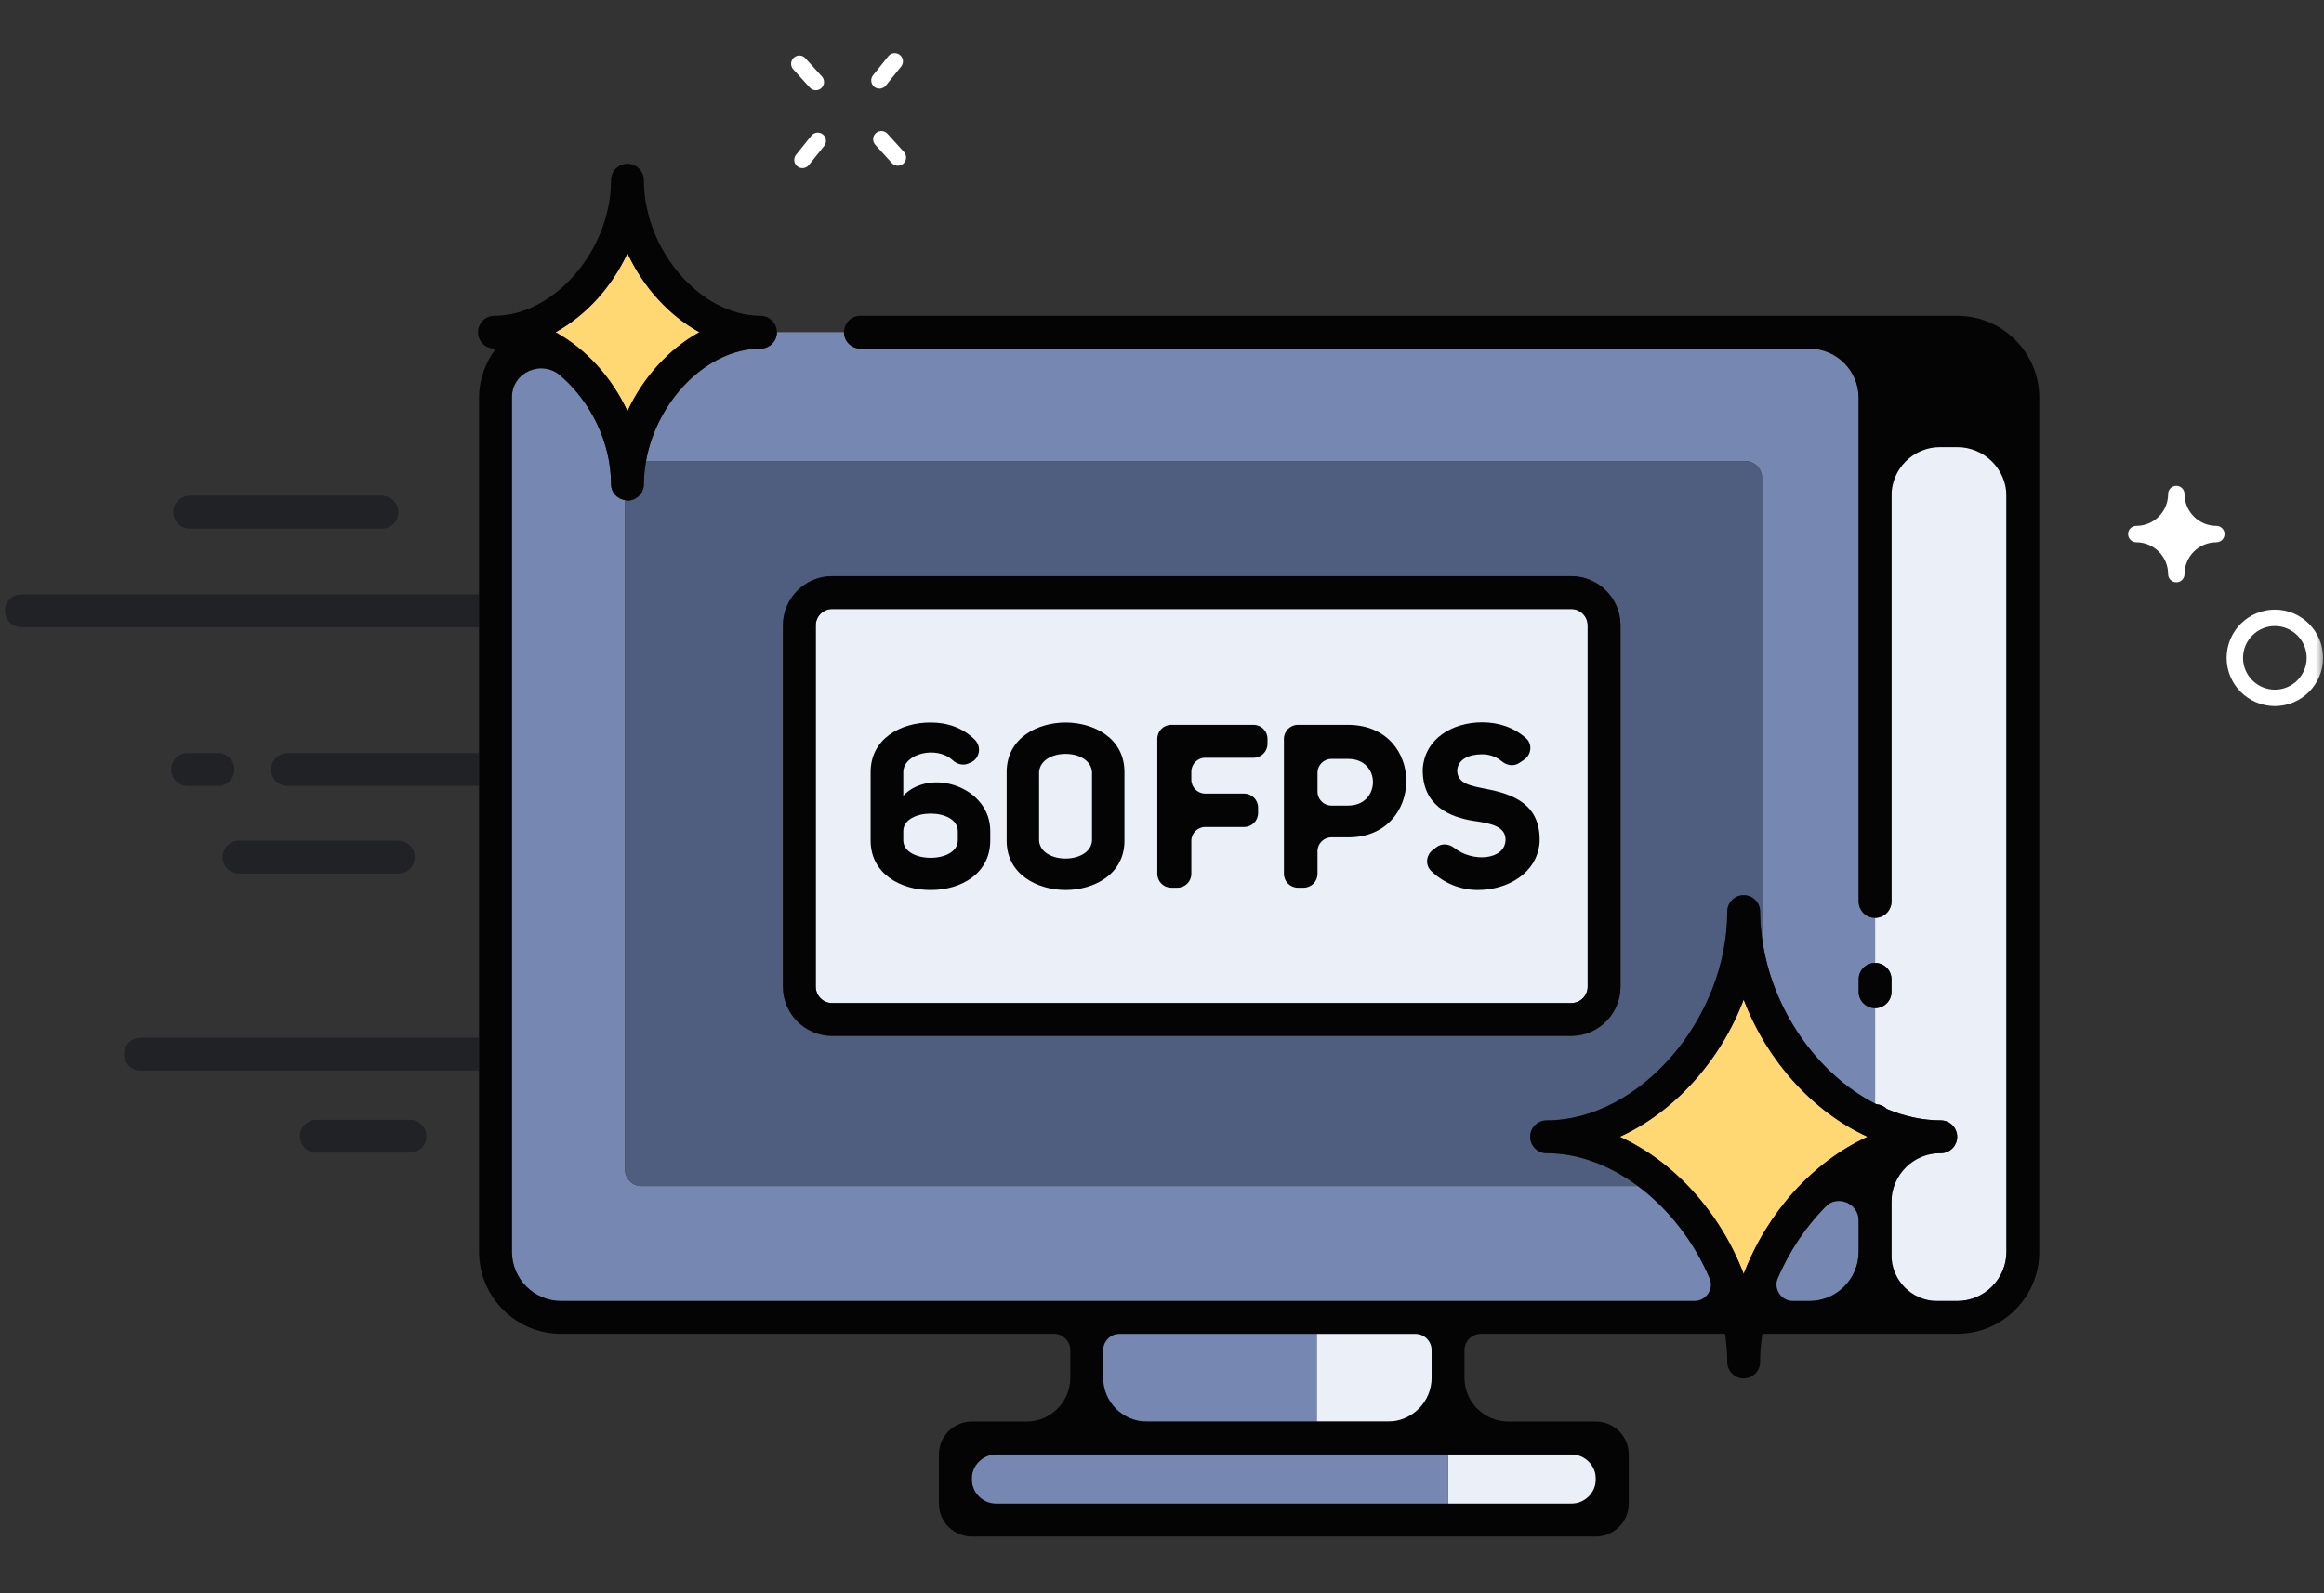 <svg xmlns="http://www.w3.org/2000/svg" xmlns:xlink="http://www.w3.org/1999/xlink" width="140" height="96" viewBox="0 0 140 96">
  <rect x="0" y="0" width="140" height="96" fill="#333333" stroke="none"/>
  <defs>
    <polygon id="img_1080p_dark-a" points="0 96 140 96 140 0 0 0"/>
  </defs>
  <g fill="none" fill-rule="evenodd">
    <path fill="#202225" d="M11.427 31.85L23.005 31.85C23.552 31.85 23.994 31.407 23.994 30.86 23.994 30.314 23.552 29.871 23.005 29.871L11.427 29.871C10.881 29.871 10.438 30.314 10.438 30.86 10.438 31.407 10.881 31.85 11.427 31.85M1.281 35.813C.735 35.813.292 36.256.292 36.803.292 37.349.735 37.792 1.281 37.792L28.86 37.792 28.86 35.813 1.281 35.813zM8.459 62.526C7.913 62.526 7.47 62.969 7.47 63.515 7.47 64.062 7.913 64.505 8.459 64.505L28.859 64.505 28.859 62.526 8.459 62.526zM24.701 67.474L19.059 67.474C18.513 67.474 18.07 67.916 18.07 68.463 18.07 69.009 18.513 69.453 19.059 69.453L24.701 69.453C25.247 69.453 25.69 69.009 25.69 68.463 25.69 67.916 25.247 67.474 24.701 67.474M13.406 51.644C13.406 52.19 13.849 52.633 14.396 52.633L23.995 52.633C24.541 52.633 24.985 52.19 24.985 51.644 24.985 51.097 24.541 50.655 23.995 50.655L14.396 50.655C13.849 50.655 13.406 51.097 13.406 51.644M13.132 45.377L11.3 45.377C10.754 45.377 10.311 45.82 10.311 46.366 10.311 46.913 10.754 47.356 11.3 47.356L13.132 47.356C13.678 47.356 14.122 46.913 14.122 46.366 14.122 45.82 13.678 45.377 13.132 45.377M17.317 45.377C16.771 45.377 16.328 45.82 16.328 46.366 16.328 46.913 16.771 47.356 17.317 47.356L28.859 47.356 28.859 45.377 17.317 45.377z"/>
    <mask id="img_1080p_dark-b" fill="#fff">
      <use xlink:href="#img_1080p_dark-a"/>
    </mask>
    <polygon fill="#EBEFF7" points="79.317 85.654 86.243 85.654 86.243 80.368 79.317 80.368" mask="url(#img_1080p_dark-b)"/>
    <polygon fill="#7687B2" points="66.456 85.654 79.317 85.654 79.317 80.368 66.456 80.368" mask="url(#img_1080p_dark-b)"/>
    <polygon fill="#EBEFF7" points="87.232 87.633 87.232 87.633 87.232 90.601 89.09 90.601 96.136 90.601 96.136 87.633 89.211 87.633" mask="url(#img_1080p_dark-b)"/>
    <polygon fill="#7687B2" points="87.232 87.633 87.232 87.633 64.477 87.633 58.541 87.633 58.541 90.601 67.445 90.601 87.232 90.601" mask="url(#img_1080p_dark-b)"/>
    <path fill="#EBEFF7" d="M112.956,58.019 C113.503,58.019 113.946,58.462 113.946,59.008 L113.946,59.756 C113.946,60.302 113.503,60.746 112.956,60.746 L112.956,66.498 C112.981,66.51 113.008,66.52 113.032,66.533 C113.281,66.552 113.505,66.655 113.668,66.824 C114.713,67.259 115.807,67.506 116.914,67.506 C117.46,67.506 117.903,67.95 117.903,68.496 C117.903,69.042 117.46,69.485 116.914,69.485 C115.904,69.485 114.906,69.69 113.946,70.054 L113.946,75.421 C113.946,76.54 113.559,77.56 112.931,78.39 L117.903,78.39 C119.54,78.39 120.871,77.058 120.871,75.421 L120.871,23.974 C120.871,22.337 119.54,21.006 117.903,21.006 L112.931,21.006 C113.559,21.835 113.946,22.856 113.946,23.974 L113.946,54.315 C113.946,54.861 113.503,55.304 112.956,55.304 L112.956,58.019 Z" mask="url(#img_1080p_dark-b)"/>
    <path fill="#7687B2" d="M45.813 21.005C42.605 21.005 39.556 24.143 38.917 27.789L105.156 27.789C105.703 27.789 106.145 28.232 106.145 28.778L106.145 56.493C106.704 60.795 109.48 64.717 112.957 66.497L112.957 60.745C112.41 60.745 111.966 60.301 111.966 59.755L111.966 59.007C111.966 58.462 112.41 58.018 112.957 58.018L112.957 55.303C112.41 55.303 111.966 54.86 111.966 54.314L111.966 23.973C111.966 22.337 110.635 21.005 108.999 21.005L102.126 21.005 51.834 21.005C51.286 21.005 50.843 20.562 50.843 20.016L46.803 20.016C46.803 20.562 46.359 21.005 45.813 21.005M111.967 75.421L111.967 71.067C109.514 72.672 107.521 75.348 106.595 78.39L108.999 78.39C110.639 78.39 111.967 77.061 111.967 75.421" mask="url(#img_1080p_dark-b)"/>
    <path fill="#7687B2" d="M38.639,71.464 C38.093,71.464 37.65,71.021 37.65,70.474 L37.65,30.134 C37.178,30.059 36.81,29.668 36.81,29.174 C36.81,25.899 34.73,22.772 32.102,21.551 C31.341,22.089 30.839,22.972 30.839,23.974 L30.839,75.421 C30.839,77.058 32.17,78.39 33.807,78.39 L66.456,78.39 L103.489,78.39 C102.633,75.581 100.865,73.094 98.667,71.464 L38.639,71.464 Z" mask="url(#img_1080p_dark-b)"/>
    <path fill="#040405" d="M113.946,59.756 L113.946,59.008 C113.946,58.462 113.503,58.019 112.956,58.019 C112.41,58.019 111.967,58.462 111.967,59.008 L111.967,59.756 C111.967,60.302 112.41,60.745 112.956,60.745 C113.503,60.745 113.946,60.302 113.946,59.756" mask="url(#img_1080p_dark-b)"/>
    <path fill="#4F5D7F" d="M97.621,59.449 C97.621,61.086 96.29,62.418 94.653,62.418 L50.131,62.418 C48.495,62.418 47.163,61.086 47.163,59.449 L47.163,37.683 C47.163,36.046 48.495,34.715 50.131,34.715 L94.653,34.715 C96.29,34.715 97.621,36.046 97.621,37.683 L97.621,59.449 Z M105.156,27.789 L38.917,27.789 C38.837,28.245 38.788,28.708 38.788,29.174 C38.788,29.72 38.346,30.164 37.799,30.164 C37.746,30.164 37.7,30.141 37.649,30.134 L37.649,70.473 C37.649,71.02 38.092,71.464 38.639,71.464 L98.667,71.464 C97.008,70.232 95.109,69.484 93.169,69.484 C92.623,69.484 92.18,69.042 92.18,68.495 C92.18,67.949 92.623,67.506 93.169,67.506 C98.763,67.506 104.052,61.392 104.052,54.927 C104.052,54.381 104.495,53.937 105.041,53.937 C105.588,53.937 106.031,54.381 106.031,54.927 C106.031,55.453 106.078,55.974 106.145,56.493 L106.145,28.779 C106.145,28.232 105.702,27.789 105.156,27.789 Z" mask="url(#img_1080p_dark-b)"/>
    <path fill="#FFD773" d="M112.51 68.495C109.215 66.994 106.446 63.921 105.041 60.225 103.638 63.921 100.868 66.994 97.573 68.495 100.868 69.997 103.638 73.07 105.041 76.766 106.446 73.07 109.215 69.997 112.51 68.495M33.465 20.016C35.3 21.027 36.853 22.736 37.799 24.778 38.745 22.736 40.298 21.027 42.133 20.016 40.298 19.005 38.745 17.296 37.799 15.254 36.853 17.296 35.3 19.005 33.465 20.016" mask="url(#img_1080p_dark-b)"/>
    <path fill="#FFF" d="M52.977 5.34C53.123 5.34 53.267 5.277 53.364 5.155L54.285 4.008C54.456 3.796 54.422 3.485 54.209 3.313 53.996 3.142 53.685 3.176 53.514 3.389L52.593 4.535C52.422 4.748 52.456 5.06 52.669 5.231 52.76 5.304 52.868 5.34 52.977 5.34M48.877 8.179L47.956 9.325C47.785 9.538 47.818 9.85 48.032 10.021 48.123 10.094 48.232 10.13 48.341 10.13 48.486 10.13 48.629 10.067 48.727 9.945L49.648 8.799C49.819 8.586 49.785 8.274 49.572 8.103 49.359 7.933 49.048 7.967 48.877 8.179M52.762 8.026C52.559 8.21 52.544 8.523 52.727 8.725L53.722 9.822C53.82 9.93 53.954 9.985 54.089 9.985 54.208 9.985 54.326 9.942 54.421 9.857 54.624 9.673 54.639 9.36 54.455 9.158L53.461 8.06C53.277 7.857 52.964 7.844 52.762 8.026M48.78 5.274C48.878 5.382 49.012 5.437 49.147 5.437 49.265 5.437 49.384 5.395 49.479 5.309 49.681 5.125 49.697 4.813 49.513 4.61L48.519 3.512C48.336 3.308 48.023 3.295 47.82 3.478 47.617 3.661 47.602 3.974 47.785 4.176L48.78 5.274z" mask="url(#img_1080p_dark-b)"/>
    <path fill="#EBEFF7" d="M75.92,47.753 C76.695,47.753 77.661,47.42 77.661,46.534 C77.661,45.773 76.917,45.33 76.125,45.33 L75.872,45.33 C75.065,45.33 74.32,45.773 74.32,46.534 C74.32,47.42 75.144,47.753 75.92,47.753" mask="url(#img_1080p_dark-b)"/>
    <path fill="#EBEFF7" d="M94.653,36.694 L50.131,36.694 C49.586,36.694 49.141,37.138 49.141,37.683 L49.141,59.449 C49.141,59.995 49.586,60.439 50.131,60.439 L94.653,60.439 C95.198,60.439 95.642,59.995 95.642,59.449 L95.642,37.683 C95.642,37.138 95.198,36.694 94.653,36.694" mask="url(#img_1080p_dark-b)"/>
    <path fill="#040405" d="M95.643,59.449 C95.643,59.995 95.199,60.438 94.654,60.438 L50.132,60.438 C49.586,60.438 49.142,59.995 49.142,59.449 L49.142,37.683 C49.142,37.137 49.586,36.694 50.132,36.694 L94.654,36.694 C95.199,36.694 95.643,37.137 95.643,37.683 L95.643,59.449 Z M94.654,34.715 L50.132,34.715 C48.495,34.715 47.164,36.046 47.164,37.683 L47.164,59.449 C47.164,61.086 48.495,62.418 50.132,62.418 L94.654,62.418 C96.29,62.418 97.622,61.086 97.622,59.449 L97.622,37.683 C97.622,36.046 96.29,34.715 94.654,34.715 Z" mask="url(#img_1080p_dark-b)"/>
    <path fill="#FFF" d="M137.04 41.555C135.982 41.555 135.123 40.695 135.123 39.638 135.123 38.582 135.982 37.722 137.04 37.722 138.096 37.722 138.956 38.582 138.956 39.638 138.956 40.695 138.096 41.555 137.04 41.555M137.04 36.732C135.437 36.732 134.134 38.036 134.134 39.638 134.134 41.241 135.437 42.544 137.04 42.544 138.642 42.544 139.945 41.241 139.945 39.638 139.945 38.036 138.642 36.732 137.04 36.732M133.515 31.685C132.456 31.685 131.598 30.827 131.598 29.768 131.598 29.495 131.377 29.273 131.104 29.273 130.83 29.273 130.609 29.495 130.609 29.768 130.609 30.827 129.751 31.685 128.693 31.685L128.692 31.685C128.418 31.685 128.198 31.906 128.198 32.18 128.198 32.453 128.418 32.675 128.692 32.675L128.693 32.675C129.751 32.675 130.609 33.533 130.609 34.591 130.609 34.864 130.83 35.085 131.104 35.085 131.377 35.085 131.598 34.864 131.598 34.591 131.598 33.533 132.456 32.675 133.515 32.675 133.788 32.675 134.009 32.453 134.009 32.18 134.009 31.906 133.788 31.685 133.515 31.685" mask="url(#img_1080p_dark-b)"/>
    <path fill="#040405" d="M57.699 50.077C57.699 48.663 54.415 48.678 54.415 50.077L54.415 50.632C54.415 52.031 57.699 52.045 57.699 50.632L57.699 50.077zM58.333 46.007C58.004 46.148 57.646 46.04 57.382 45.799 56.41 44.91 54.415 45.401 54.415 46.529L54.415 47.942C56.078 46.224 59.654 47.431 59.654 50.063L59.654 50.645C59.654 52.628 57.907 53.625 56.078 53.625 54.249 53.64 52.447 52.641 52.447 50.645L52.447 46.515C52.447 44.52 54.249 43.522 56.078 43.535 57.055 43.535 57.981 43.835 58.722 44.567 59.15 44.989 59.021 45.713 58.469 45.949L58.333 46.007zM62.596 50.659C62.707 52.087 65.673 52.087 65.784 50.659L65.784 46.515C65.673 45.06 62.707 45.06 62.596 46.515L62.596 50.659zM60.642 50.659L60.642 46.515C60.642 44.451 62.527 43.535 64.19 43.535 65.867 43.535 67.738 44.451 67.738 46.515L67.738 50.659C67.738 52.711 65.867 53.625 64.19 53.625 62.527 53.625 60.642 52.711 60.642 50.659zM72.606 47.818L74.949 47.818C75.412 47.818 75.788 48.193 75.788 48.656L75.788 48.989C75.788 49.452 75.412 49.827 74.949 49.827L72.606 49.827C72.143 49.827 71.768 50.203 71.768 50.666L71.768 52.649C71.768 53.111 71.392 53.486 70.93 53.486L70.555 53.486C70.092 53.486 69.717 53.111 69.717 52.649L69.717 44.513C69.717 44.05 70.092 43.675 70.555 43.675L75.517 43.675C75.98 43.675 76.355 44.05 76.355 44.513L76.355 44.818C76.355 45.281 75.98 45.657 75.517 45.657L72.606 45.657C72.143 45.657 71.768 46.032 71.768 46.495L71.768 46.98C71.768 47.443 72.143 47.818 72.606 47.818M81.212 48.539C83.193 48.539 83.222 45.726 81.212 45.726L80.206 45.726C79.743 45.726 79.368 46.102 79.368 46.565L79.368 47.701C79.368 48.164 79.743 48.539 80.206 48.539L81.212 48.539zM77.345 44.514C77.345 44.051 77.721 43.675 78.184 43.675L81.212 43.675C85.91 43.689 85.855 50.453 81.226 50.453L80.206 50.453C79.743 50.453 79.368 50.828 79.368 51.29L79.368 52.649C79.368 53.112 78.993 53.487 78.53 53.487L78.184 53.487C77.721 53.487 77.345 53.112 77.345 52.649L77.345 44.514z" mask="url(#img_1080p_dark-b)"/>
    <path fill="#040405" d="M86.536,51.044 C86.86,50.795 87.296,50.842 87.616,51.096 C88.718,51.97 90.623,51.822 90.694,50.646 C90.736,49.801 89.822,49.607 88.81,49.467 C87.271,49.232 85.678,48.512 85.706,46.349 C85.816,44.492 87.521,43.523 89.281,43.523 C90.251,43.523 91.188,43.811 91.941,44.491 C92.331,44.844 92.247,45.486 91.81,45.779 L91.523,45.971 C91.198,46.189 90.782,46.13 90.48,45.879 C90.131,45.586 89.719,45.449 89.281,45.449 C88.505,45.449 87.826,45.74 87.784,46.419 L87.784,46.433 C87.799,47.236 88.616,47.347 89.475,47.527 C91.18,47.846 92.844,48.47 92.746,50.784 C92.58,52.628 90.806,53.625 89.018,53.625 C88.019,53.625 87.004,53.242 86.212,52.478 C85.849,52.129 85.905,51.526 86.305,51.221 L86.536,51.044 Z" mask="url(#img_1080p_dark-b)"/>
    <path fill="#040405" d="M42.133,20.016 C40.298,21.027 38.745,22.736 37.799,24.778 C36.853,22.736 35.3,21.027 33.465,20.016 C35.3,19.005 36.853,17.296 37.799,15.254 C38.745,17.296 40.298,19.005 42.133,20.016 Z M79.317,85.654 L69.098,85.654 C67.639,85.654 66.456,84.471 66.456,83.011 L66.456,81.357 C66.456,80.81 66.899,80.368 67.445,80.368 L79.317,80.368 L85.254,80.368 C85.8,80.368 86.243,80.81 86.243,81.357 L86.243,83.011 C86.243,84.471 85.059,85.654 83.6,85.654 L79.317,85.654 Z M96.136,89.117 C96.136,89.936 95.472,90.6 94.653,90.6 L89.091,90.6 L87.232,90.6 L67.445,90.6 L60.025,90.6 C59.205,90.6 58.541,89.936 58.541,89.117 C58.541,88.297 59.205,87.633 60.025,87.633 L64.477,87.633 L87.232,87.633 L89.212,87.633 L94.653,87.633 C95.472,87.633 96.136,88.297 96.136,89.117 Z M111.966,73.553 L111.966,75.421 C111.966,77.06 110.638,78.39 108.999,78.39 L108.015,78.39 C107.307,78.39 106.819,77.662 107.096,77.011 C107.789,75.387 108.784,73.909 109.977,72.702 C110.705,71.967 111.966,72.517 111.966,73.553 Z M97.573,68.495 C100.868,66.994 103.637,63.921 105.041,60.225 C106.445,63.921 109.215,66.994 112.509,68.495 C109.215,69.997 106.445,73.07 105.041,76.766 C103.637,73.07 100.868,69.997 97.573,68.495 Z M117.903,19.027 L108.999,19.027 L102.126,19.027 L51.833,19.027 C51.286,19.027 50.843,19.47 50.843,20.016 C50.843,20.562 51.286,21.005 51.833,21.005 L102.126,21.005 L108.999,21.005 C110.638,21.005 111.966,22.334 111.966,23.974 L111.966,54.314 C111.966,54.86 112.41,55.304 112.956,55.304 C113.503,55.304 113.946,54.86 113.946,54.314 L113.946,29.91 L113.945,29.876 C113.94,28.262 115.256,26.942 116.87,26.942 L117.903,26.942 C119.543,26.942 120.871,28.27 120.871,29.91 L120.871,75.421 C120.871,77.06 119.543,78.39 117.903,78.39 L116.716,78.39 C115.181,78.39 113.939,77.142 113.945,75.609 L113.946,75.421 L113.946,72.429 C113.946,70.806 115.259,69.488 116.883,69.485 L116.914,69.484 C117.46,69.484 117.903,69.042 117.903,68.495 C117.903,67.949 117.46,67.506 116.914,67.506 C115.806,67.506 114.713,67.259 113.668,66.823 C113.505,66.654 113.281,66.552 113.032,66.532 C113.008,66.519 112.981,66.51 112.956,66.497 C109.479,64.718 106.704,60.795 106.145,56.493 C106.078,55.974 106.031,55.453 106.031,54.927 C106.031,54.381 105.588,53.937 105.041,53.937 C104.495,53.937 104.051,54.381 104.051,54.927 C104.051,61.392 98.762,67.506 93.169,67.506 C92.623,67.506 92.179,67.949 92.179,68.495 C92.179,69.042 92.623,69.484 93.169,69.484 C95.109,69.484 97.008,70.232 98.667,71.464 C100.499,72.822 102.033,74.778 102.988,77.018 C103.264,77.667 102.774,78.39 102.069,78.39 L66.456,78.39 L33.806,78.39 C32.167,78.39 30.838,77.06 30.838,75.421 L30.838,23.974 L30.838,23.943 C30.846,22.428 32.624,21.651 33.771,22.641 C35.559,24.183 36.81,26.634 36.81,29.174 C36.81,29.668 37.177,30.058 37.649,30.134 C37.7,30.141 37.746,30.164 37.799,30.164 C38.345,30.164 38.788,29.721 38.788,29.174 C38.788,28.708 38.837,28.245 38.917,27.789 C39.556,24.143 42.604,21.005 45.813,21.005 C46.36,21.005 46.802,20.562 46.802,20.016 C46.802,19.47 46.36,19.027 45.813,19.027 C42.202,19.027 38.788,15.057 38.788,10.857 C38.788,10.31 38.345,9.868 37.799,9.868 C37.253,9.868 36.81,10.31 36.81,10.857 C36.81,15.057 33.396,19.027 29.785,19.027 C29.238,19.027 28.796,19.47 28.796,20.016 C28.796,20.589 29.282,21.048 29.864,21.002 C29.868,21.008 29.866,21.005 29.87,21.011 C29.244,21.839 28.859,22.858 28.859,23.974 L28.859,35.813 L28.859,37.792 L28.859,45.377 L28.859,47.356 L28.859,62.526 L28.859,64.505 L28.859,75.421 C28.859,78.153 31.074,80.368 33.806,80.368 L63.487,80.368 C64.034,80.368 64.477,80.81 64.477,81.357 L64.477,83.011 C64.477,84.471 63.294,85.654 61.834,85.654 L58.541,85.654 C57.448,85.654 56.562,86.54 56.562,87.633 L56.562,90.6 C56.562,91.693 57.448,92.579 58.541,92.579 L67.445,92.579 L89.091,92.579 L96.136,92.579 C97.229,92.579 98.116,91.693 98.116,90.6 L98.116,87.633 C98.116,86.54 97.229,85.654 96.136,85.654 L90.865,85.654 C89.405,85.654 88.221,84.471 88.221,83.011 L88.221,81.357 C88.221,80.81 88.665,80.368 89.212,80.368 L103.918,80.368 C103.997,80.929 104.051,81.494 104.051,82.064 C104.051,82.61 104.495,83.054 105.041,83.054 C105.588,83.054 106.031,82.61 106.031,82.064 C106.031,81.494 106.086,80.929 106.164,80.368 L108.999,80.368 L117.903,80.368 C120.635,80.368 122.85,78.153 122.85,75.421 L122.85,23.974 C122.85,21.242 120.635,19.027 117.903,19.027 Z" mask="url(#img_1080p_dark-b)"/>
    <rect width="140" height="96"/>
  </g>
</svg>
